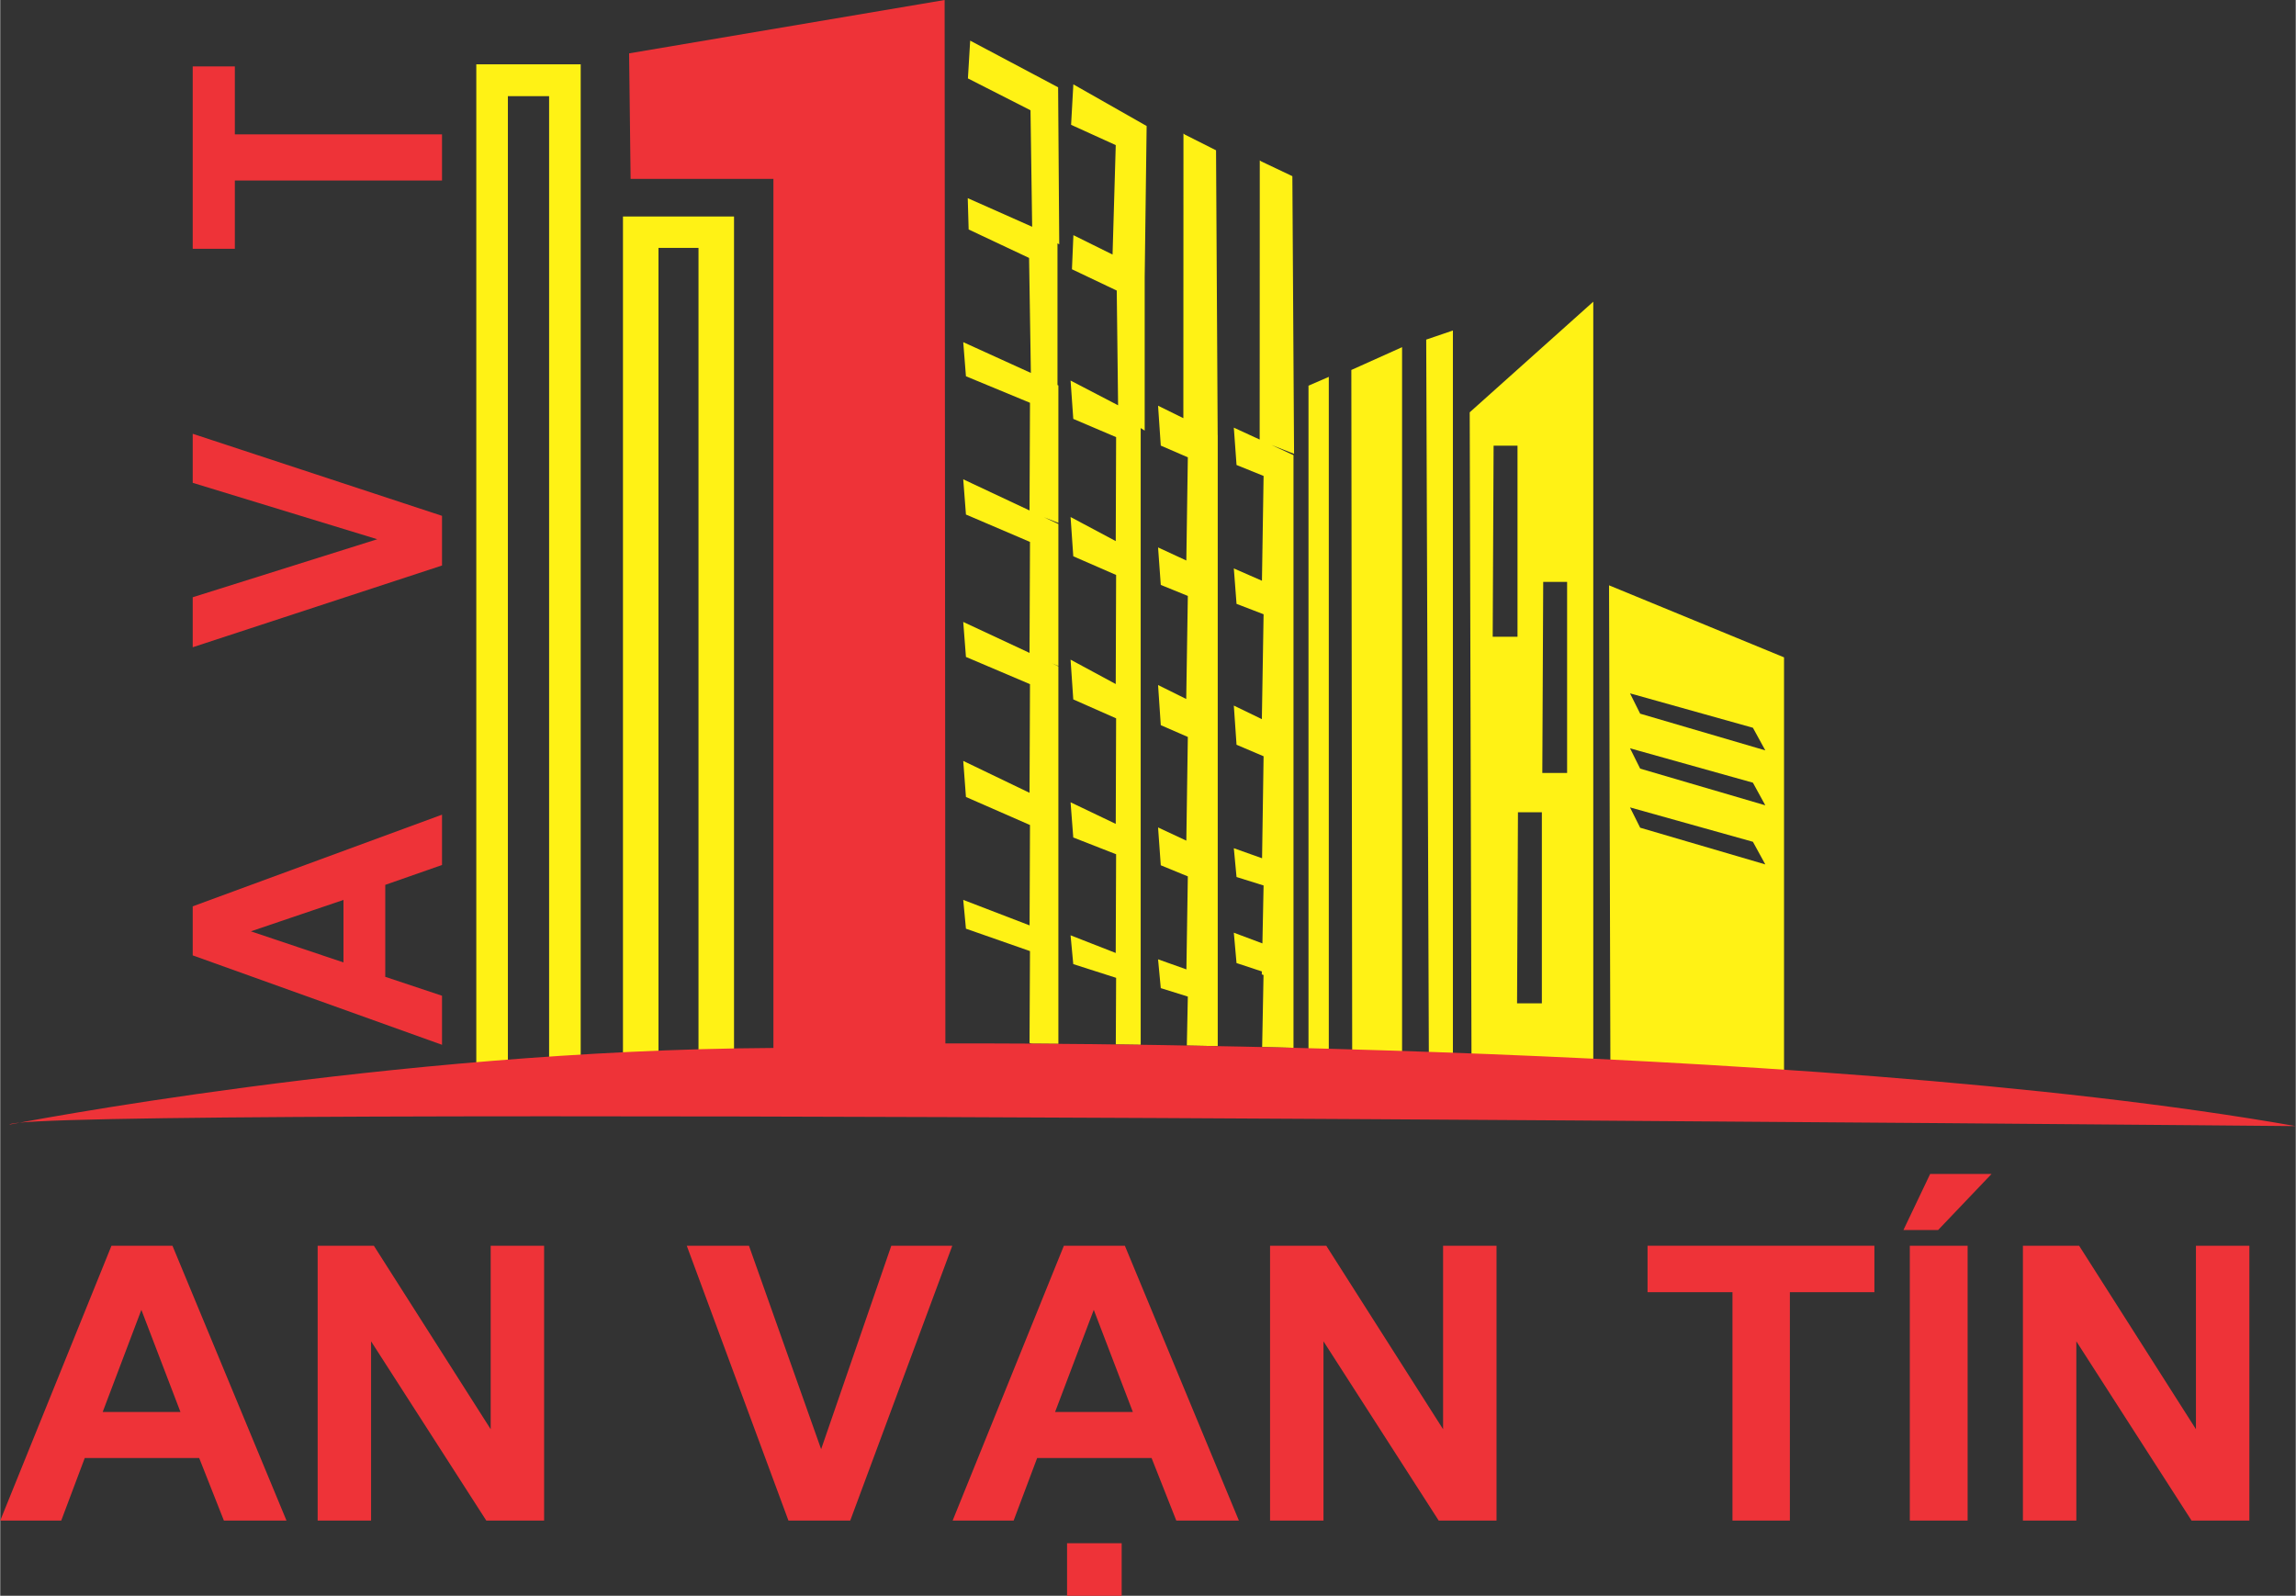 <?xml version="1.0" encoding="UTF-8"?>
<!DOCTYPE svg PUBLIC "-//W3C//DTD SVG 1.1//EN" "http://www.w3.org/Graphics/SVG/1.1/DTD/svg11.dtd">
<!-- Creator: CorelDRAW -->
<svg xmlns="http://www.w3.org/2000/svg" xml:space="preserve" width="2158px" height="1500px" version="1.1" shape-rendering="geometricPrecision" text-rendering="geometricPrecision" image-rendering="optimizeQuality" fill-rule="evenodd" clip-rule="evenodd"
viewBox="0 0 1277.216 887.956"
 xmlns:xlink="http://www.w3.org/1999/xlink"
 xmlns:xodm="http://www.corel.com/coreldraw/odm/2003">
 <rect x="0" y="0" width="1277.216" height="887.956" fill="#333333" stroke="none"/>
 <g id="Layer_x0020_1">
  <path fill="#FFF215" d="M538.419 43.634l34.815 17.724 0.925 64.825 -35.84 -15.915 0.502 17.422 33.623 15.838 0.994 63.992 -37.628 -17.122 1.506 18.972 35.63 14.756 -0.248 59.92 -36.888 -17.334 1.506 19.593 35.63 15.239 -0.248 61.762 -36.888 -17.227 1.506 19.471 35.63 15.144 -0.244 60.469 -36.892 -17.752 1.506 20.062 35.63 15.604 -0.219 55.855 -36.917 -14.19 1.506 16.026 35.63 12.465 -0.251 51.131 1.104 0.367c4.691,0.03 9.672,0.067 14.955,0.112l0 -51.069 0 -8.681 0 -71.789 0 -0.417 0 -78.083 -3.634 -1.697 3.634 1.478 0 -78.993 -8.041 -3.779 8.041 3.167 0 -76.491 -0.502 -0.228 0 -78.858 0.978 0.562 -0.627 -87.385 -48.929 -25.968 -1.255 21.022zm149.448 492.269l14.085 4.643 -0.033 1.661 0.971 0.342 -0.771 40.091c5.715,0.131 11.54,0.272 17.442,0.42l0 -34.641 0 -16.963 0 -34.886 0 -12.764 0 -73.497 0 -1.618 0 -71.642 0 -6.209 0 -77.563 -12.278 -5.662 12.593 4.921 -0.941 -154.494 -17.25 -8.188 -0.883 -0.601 -0.058 155.346 -14.382 -6.632 1.506 20.778 15.054 6.102 -0.912 58.315 -15.648 -6.846 1.506 19.711 15.054 5.789 -0.962 58.36 -15.598 -7.545 1.506 21.796 15.054 6.401 -0.846 56.759 -15.714 -5.59 1.505 16.026 15.055 4.707 -0.654 32.24 -15.906 -5.965 1.505 16.898zm-28.652 -460.957l17.251 8.686 0.91 158.464 0.031 0.015 0 5.427 0 72.443 0 11.613 0 66.043 0 6.425 0 71.877 0 11.725 0 57.956 0 15.218 0 21.273c-5.865,-0.117 -11.585,-0.223 -17.192,-0.322l0.553 -27.245 -15.055 -4.706 -1.505 -16.026 15.761 5.606 0.799 -51.754 -15.055 -6.184 -1.505 -21.057 15.72 7.347 0.84 -57.7 -15.055 -6.557 -1.505 -22.33 15.666 7.764 0.894 -57.353 -15.055 -6.125 -1.505 -20.854 15.719 7.276 0.841 -57.422 -15.055 -6.518 -1.505 -22.194 14.069 6.93 0.056 -158.378 0.882 0.637zm-62.18 461.538l23.837 7.631 -0.182 37.069c4.503,0.058 9.099,0.12 13.857,0.189l0 -37.289 0 -8.363 0 -58.397 0 -12.231 0 -68.535 0 -8.423 0 -70.085 0 -9.549 0 -70.308 2.217 1.427 0 -85.305 1.085 -84.2 -40.777 -23.178 -1.255 22.514 24.848 11.296 -1.779 60.903 -21.788 -10.795 -0.804 18.975 24.925 11.859 0.75 63.839 -26.44 -13.762 1.506 21.324 23.837 10.155 -0.214 57.851 -25.129 -13.397 1.506 21.841 23.837 10.401 -0.219 60.692 -25.124 -13.567 1.506 22.122 23.837 10.534 -0.209 58.731 -25.134 -12.02 1.506 19.592 23.837 9.33 -0.221 54.93 -25.122 -9.827 1.506 16.026z"/>
  <polygon fill="#FFF215" points="727.91,214.608 739.202,209.708 739.202,583.678 727.909,583.678 "/>
  <polygon fill="#FFF215" points="751.745,205.87 779.973,193.185 779.973,586.079 752.22,586.079 "/>
  <polygon fill="#FFF215" points="793.404,188.972 808.25,183.91 808.25,586.715 794.866,586.715 "/>
  <path fill="#FFF215" d="M817.604 229.431l68.752 -61.551 0 423.226 -67.75 0 -1.002 -361.675zm26.845 222.548l13.299 0 0 106.316 -13.801 0 0.502 -106.316zm14.052 -128.188l13.298 0 0 106.315 -13.8 0 0.502 -106.315zm-27.601 -75.794l13.298 0 0 106.315 -13.8 0 0.502 -106.315z"/>
  <path fill="#FFF215" d="M895.133 325.707l97.357 40.077 0 231.469 -96.605 0 -0.752 -271.546zm11.665 123.569l5.645 11.304 69.631 20.424 -6.901 -12.589 -68.375 -19.139zm0 -32.884l5.645 11.304 69.631 20.424 -6.901 -12.589 -68.375 -19.139zm0 -30.572l5.645 11.304 69.631 20.424 -6.901 -12.588 -68.375 -19.14z"/>
  <path fill="#EE3338" fill-rule="nonzero" d="M159.272 846.128l-34.827 0 -13.753 -34.815 -63.665 0 -13.087 34.815 -33.94 0 61.89 -152.931 33.939 0 63.443 152.931zm-59.006 -60.446l-21.739 -56.816 -21.517 56.816 43.256 0z"/>
  <polygon id="1" fill="#EE3338" fill-rule="nonzero" points="176.611,846.128 176.611,693.197 207.889,693.197 272.884,795.293 272.884,693.197 302.609,693.197 302.609,846.128 270.444,846.128 206.336,746.381 206.336,846.128 "/>
  <polygon id="2" fill="#EE3338" fill-rule="nonzero" points="438.552,846.128 381.986,693.197 416.591,693.197 456.741,806.4 495.783,693.197 529.722,693.197 472.935,846.128 "/>
  <path id="3" fill="#EE3338" fill-rule="nonzero" d="M689.179 846.128l-34.827 0 -13.753 -34.815 -63.665 0 -13.087 34.815 -33.94 0 61.89 -152.931 33.939 0 63.443 152.931zm-59.006 -60.446l-21.739 -56.816 -21.517 56.816 43.256 0zm-36.601 102.31l0 -29.262 30.39 0 0 29.262 -30.39 0z"/>
  <polygon id="4" fill="#EE3338" fill-rule="nonzero" points="706.519,846.128 706.519,693.197 737.796,693.197 802.791,795.293 802.791,693.197 832.516,693.197 832.516,846.128 800.351,846.128 736.243,746.381 736.243,846.128 "/>
  <polygon id="5" fill="#EE3338" fill-rule="nonzero" points="963.801,846.128 963.801,719.041 916.551,719.041 916.551,693.197 1042.771,693.197 1042.771,719.041 995.744,719.041 995.744,846.128 "/>
  <path id="6" fill="#EE3338" fill-rule="nonzero" d="M1062.476 846.128l0 -152.931 32.165 0 0 152.931 -32.165 0zm-3.549 -161.689l14.863 -31.184 34.161 0 -29.725 31.184 -19.299 0z"/>
  <polygon id="7" fill="#EE3338" fill-rule="nonzero" points="1125.401,846.128 1125.401,693.197 1156.679,693.197 1221.674,795.293 1221.674,693.197 1251.399,693.197 1251.399,846.128 1219.234,846.128 1155.126,746.381 1155.126,846.128 "/>
  <path fill="#FFF215" d="M264.878 35.789l58.089 0 0 560.058 -58.089 0 0 -560.058zm17.575 17.718l22.938 0 0 538.67 -22.938 0 0 -538.67z"/>
  <path fill="#FFF215" d="M346.486 120.473l61.788 0 0 470.788 -61.788 0 0 -470.788zm19.76 17.464l22.266 0 0 453.324 -22.266 0 0 -453.324z"/>
  <path fill="#EE3338" fill-rule="nonzero" d="M245.808 453.323l0 28.001 -31.579 11.058 0 51.188 31.579 10.522 0 27.288 -138.712 -49.76 0 -27.288 138.712 -51.009zm-54.826 47.442l-51.533 17.478 51.533 17.301 0 -34.779z"/>
  <polygon id="1" fill="#EE3338" fill-rule="nonzero" points="245.808,314.683 107.096,360.163 107.096,332.34 209.774,300.059 107.096,268.668 107.096,241.38 245.808,287.038 "/>
  <polygon id="2" fill="#EE3338" fill-rule="nonzero" points="245.808,100.452 130.537,100.452 130.537,138.441 107.096,138.441 107.096,36.958 130.537,36.958 130.537,74.769 245.808,74.769 "/>
  <path fill="#EE3338" d="M349.895 29.692l175.559 -29.692 0.419 580.628c0,0 476.168,-2.509 751.343,46.002 0,0 -1263.797,-11.708 -1272.161,-0.835 0,0 211.863,-41.465 425.136,-42.656l0 -483.605 -79.457 0 -0.839 -69.842z"/>
 </g>
</svg>
